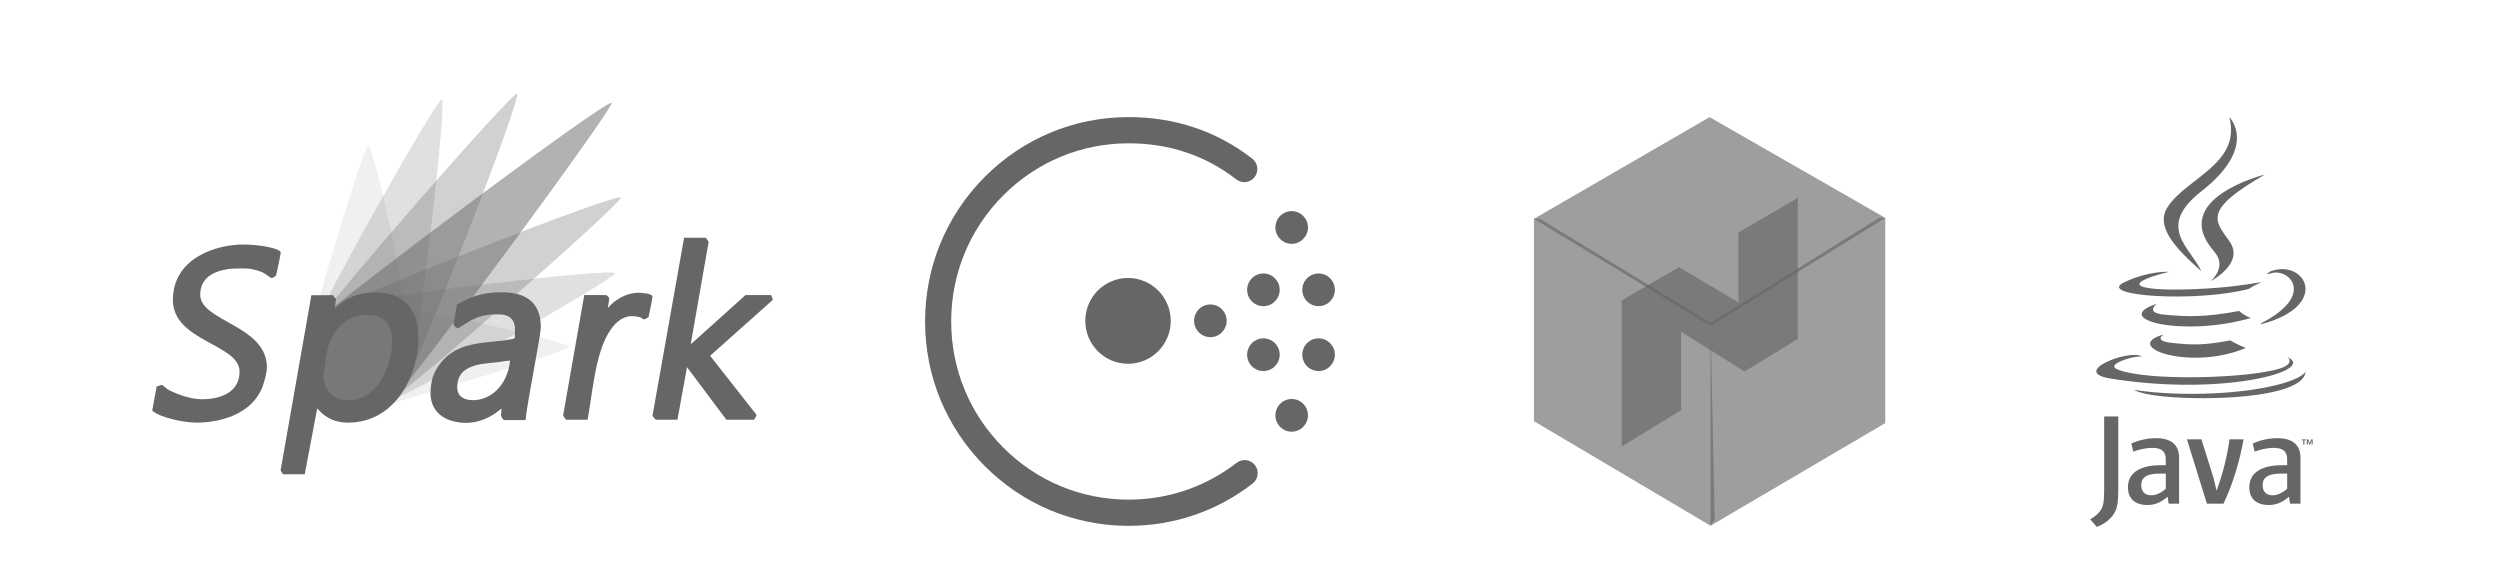 <svg width="427" height="100" viewBox="0 0 427 100" fill="none" xmlns="http://www.w3.org/2000/svg">
<rect width="427" height="100" fill="white"/>
<rect width="106" height="65" transform="translate(26 16)" fill="white"/>
<path opacity="0.5" d="M54.539 54.569C58.109 50.954 103.681 16.817 104.458 17.592C105.056 18.188 71.172 64.101 67.582 67.695C63.993 71.29 58.169 71.25 54.579 67.636C50.969 64.021 50.969 58.163 54.539 54.569Z" fill="#666666"/>
<path opacity="0.3" d="M56.553 52.96C60.941 50.398 105.495 32.804 106.034 33.757C106.453 34.491 70.136 66.483 65.728 69.025C61.341 71.567 55.737 70.037 53.203 65.59C50.67 61.181 52.166 55.522 56.553 52.96Z" fill="#666666"/>
<path opacity="0.3" d="M69.178 65.629C71.731 61.221 89.24 16.54 88.303 16.004C87.566 15.587 55.696 52.027 53.143 56.435C50.61 60.844 52.145 66.463 56.573 68.986C60.981 71.527 66.625 70.019 69.178 65.629Z" fill="#666666"/>
<path opacity="0.2" d="M58.688 52.027C63.594 50.697 104.737 45.632 105.037 46.685C105.256 47.499 68.301 68.588 63.395 69.918C58.488 71.249 53.462 68.31 52.166 63.365C50.87 58.421 53.801 53.357 58.688 52.027Z" fill="#666666"/>
<path opacity="0.1" d="M58.688 52.027C63.594 50.697 96.84 58.182 97.119 59.216C97.338 60.029 68.28 68.569 63.374 69.899C58.468 71.23 53.443 68.291 52.146 63.346C50.87 58.421 53.801 53.357 58.688 52.027Z" fill="#666666"/>
<path opacity="0.1" d="M70.115 63.465C71.451 58.54 63.972 25.198 62.916 24.921C62.098 24.702 53.602 53.834 52.286 58.759C50.969 63.684 53.901 68.728 58.827 69.999C63.733 71.309 68.799 68.39 70.115 63.465Z" fill="#666666"/>
<path opacity="0.2" d="M70.115 63.465C71.451 58.54 76.478 17.275 75.441 16.996C74.623 16.778 53.622 53.833 52.286 58.779C50.97 63.704 53.901 68.748 58.828 70.019C63.733 71.329 68.799 68.39 70.115 63.465Z" fill="#666666"/>
<path d="M64.093 49.922C61.958 49.922 59.346 50.498 57.212 52.702C57.212 52.126 57.371 51.391 57.371 51.153C57.371 50.736 57.053 50.995 56.953 50.419H53.183L47.938 80.266C47.938 80.504 48.178 80.762 48.357 81H52.047L54.181 69.741C55.816 71.707 57.711 72.183 59.426 72.183C67.782 72.183 71.472 63.704 71.472 57.747C71.472 53.337 69.337 49.922 64.093 49.922ZM59.505 68.351C56.792 68.351 55.236 66.484 55.236 64.101C55.236 63.863 55.555 61.897 55.736 60.765C56.314 56.436 59.186 53.755 62.775 53.755C65.887 53.755 66.964 55.88 66.964 58.322C66.964 61.817 64.91 68.351 59.505 68.351Z" fill="#666666"/>
<path d="M46.981 42.495C45.425 41.998 43.211 41.76 41.576 41.76C36.83 41.76 29.53 44.124 29.53 51.233C29.53 58.322 40.917 58.74 40.917 63.466C40.917 67.299 37.149 68.192 34.535 68.192C32.82 68.192 30.686 67.537 29.05 66.722C28.472 66.484 27.815 65.75 27.655 65.75C27.415 65.75 26.997 65.988 26.757 65.988L26 70.137C27.396 71.369 31.484 72.183 33.538 72.183C37.149 72.183 43.052 71.031 44.926 65.828C45.245 64.775 45.584 63.624 45.584 62.73C45.584 55.561 34.196 54.906 34.196 50.339C34.196 46.506 38.285 45.851 40.678 45.851C42.154 45.851 42.812 45.772 44.606 46.427C45.185 46.586 46.162 47.48 46.401 47.48C46.561 47.48 46.98 47.241 47.139 47.063C47.458 45.832 47.956 43.309 47.956 43.151C47.958 42.812 46.981 42.495 46.981 42.495Z" fill="#666666"/>
<path d="M85.731 49.922C83.019 49.922 80.905 50.339 78.033 52.046C78.033 52.205 78.033 52.364 77.953 52.543C77.793 53.516 77.454 55.243 77.454 55.403C77.454 55.641 78.033 56.058 78.192 56.058C78.431 56.058 79.906 54.906 80.904 54.509C81.483 54.191 82.3 53.933 82.958 53.854C83.536 53.695 84.673 53.695 84.832 53.695C86.069 53.695 87.625 53.774 87.944 55.82V57.607C87.864 57.686 87.864 57.845 87.785 57.845C83.357 58.897 77.374 57.607 74.263 63.565C73.764 64.538 73.525 66.007 73.525 67.08C73.525 70.912 76.716 72.223 79.588 72.223C81.563 72.223 83.677 71.488 85.651 69.78C85.651 70.356 85.572 70.753 85.572 70.932C85.572 71.17 85.811 71.508 86.071 71.746H89.761C90 68.966 92.373 57.309 92.373 55.84C92.352 51.391 89.5 49.922 85.731 49.922ZM87.107 61.738C86.608 65.908 83.756 68.351 80.805 68.351C79.329 68.351 78.093 67.775 78.093 66.146C78.093 61.658 83.418 62.235 85.791 61.738C86.11 61.659 86.688 61.659 87.107 61.579V61.738Z" fill="#666666"/>
<path d="M109.065 50.002C107.27 50.002 105.296 50.895 103.82 52.603C103.9 52.027 104.06 51.213 104.06 50.974C104.06 50.816 103.741 50.557 103.56 50.398H99.791L96.181 70.952C96.261 71.19 96.5 71.449 96.68 71.686H100.37C100.949 68.35 101.308 64.934 102.085 61.738C102.643 59.434 104.299 53.993 107.989 53.993C108.148 53.993 108.966 54.072 109.464 54.231C109.624 54.231 109.704 54.548 109.963 54.548C110.122 54.548 110.621 54.31 110.78 54.132C111.02 53.08 111.439 50.875 111.439 50.697C111.439 50.081 109.404 50.002 109.065 50.002Z" fill="#666666"/>
<path d="M132 51.213C131.92 50.974 131.841 50.637 131.681 50.398H127.334L118.079 58.719L118 58.64L121.032 41.343C120.952 41.105 120.713 40.846 120.532 40.609H116.843L111.438 71.032C111.597 71.27 111.857 71.528 112.016 71.687H115.706L117.342 62.711L124.063 71.687H128.809C128.968 71.449 129.128 71.111 129.228 70.873L121.29 60.765L132 51.213Z" fill="#666666"/>
<rect width="70" height="70" transform="translate(158 20)" fill="white"/>
<path d="M192.77 89.813C183.484 89.813 174.753 86.182 168.186 79.59C161.62 72.996 158.003 64.231 158.003 54.907C158.003 45.583 161.62 36.817 168.186 30.224C174.753 23.631 183.484 20 192.77 20C200.558 20 207.753 22.326 213.893 27.106C214.125 27.286 214.318 27.51 214.463 27.765C214.609 28.021 214.702 28.302 214.739 28.594C214.776 28.886 214.755 29.182 214.677 29.465C214.6 29.749 214.468 30.015 214.289 30.247C214.109 30.479 213.886 30.674 213.632 30.819C213.377 30.965 213.097 31.059 212.806 31.096C212.516 31.133 212.221 31.112 211.938 31.034C211.656 30.957 211.392 30.824 211.16 30.644C205.81 26.478 199.559 24.477 192.77 24.477C184.675 24.477 177.064 27.643 171.34 33.39C165.615 39.138 162.463 46.779 162.463 54.907C162.463 63.035 165.615 70.676 171.34 76.423C177.064 82.171 184.675 85.336 192.77 85.336C199.515 85.336 205.898 83.16 211.229 79.043C211.698 78.681 212.291 78.521 212.877 78.598C213.464 78.675 213.996 78.982 214.356 79.453C214.717 79.924 214.876 80.519 214.8 81.108C214.723 81.696 214.417 82.23 213.948 82.592C207.83 87.316 200.507 89.813 192.77 89.813V89.813ZM199.964 54.805C199.964 58.851 196.697 62.132 192.667 62.132C188.636 62.132 185.369 58.851 185.369 54.805C185.369 50.759 188.636 47.478 192.667 47.478C196.697 47.478 199.964 50.759 199.964 54.805ZM209.514 54.794C209.514 56.336 208.269 57.587 206.732 57.587C205.196 57.587 203.951 56.336 203.951 54.794C203.951 53.251 205.196 52.001 206.732 52.001C208.269 52.001 209.514 53.251 209.514 54.794ZM218.571 49.502C218.571 51.045 217.326 52.295 215.789 52.295C214.253 52.295 213.008 51.045 213.008 49.502C213.008 47.96 214.253 46.709 215.789 46.709C217.326 46.709 218.571 47.96 218.571 49.502V49.502ZM218.571 60.583C218.571 62.126 217.326 63.376 215.789 63.376C214.253 63.376 213.008 62.125 213.008 60.583C213.008 59.04 214.253 57.79 215.789 57.79C217.326 57.79 218.571 59.04 218.571 60.583ZM227.997 49.502C227.997 51.045 226.751 52.295 225.215 52.295C223.679 52.295 222.434 51.045 222.434 49.502C222.434 47.96 223.679 46.709 225.215 46.709C226.752 46.709 227.997 47.96 227.997 49.502V49.502ZM223.402 38.851C223.402 40.394 222.157 41.644 220.62 41.644C219.084 41.644 217.839 40.394 217.839 38.851C217.839 37.309 219.084 36.058 220.62 36.058C222.157 36.058 223.402 37.309 223.402 38.851ZM223.402 70.94C223.402 72.483 222.157 73.733 220.62 73.733C219.084 73.733 217.839 72.482 217.839 70.94C217.839 69.397 219.084 68.147 220.62 68.147C222.157 68.147 223.402 69.397 223.402 70.94ZM227.997 60.583C227.997 62.126 226.751 63.376 225.215 63.376C223.679 63.376 222.434 62.125 222.434 60.583C222.434 59.04 223.679 57.79 225.215 57.79C226.752 57.79 227.997 59.04 227.997 60.583Z" fill="#666666"/>
<rect width="60" height="70" transform="translate(262 20)" fill="white"/>
<path fill-rule="evenodd" clip-rule="evenodd" d="M262 37.371V71.939L292.163 89.791L292.863 88.682L292.163 55.132L263.037 37.391L262 37.371Z" fill="#666666" fill-opacity="0.63"/>
<path fill-rule="evenodd" clip-rule="evenodd" d="M322 37.209V72.264L292.163 89.792V55.132L320.907 37.235L322 37.209Z" fill="#666666" fill-opacity="0.63"/>
<path fill-rule="evenodd" clip-rule="evenodd" d="M292 20.006L322 37.209L292.163 55.711L262 37.372L292 20.006Z" fill="#666666" fill-opacity="0.63"/>
<path fill-rule="evenodd" clip-rule="evenodd" d="M307.069 33.791L296.922 39.703V51.636L286.756 45.627L276.98 51.323V76.264L287.127 70.07V56.645L297.964 63.455L307.069 57.897V33.791Z" fill="#666666" fill-opacity="0.63"/>
<g clip-path="url(#clip0)">
<rect width="38" height="70" transform="translate(357 20)" fill="white"/>
<path d="M393.399 75.198H393.133V75.05H393.85V75.198H393.585V75.934H393.399V75.198V75.198ZM394.829 75.236H394.825L394.561 75.934H394.44L394.178 75.236H394.175V75.934H393.999V75.05H394.257L394.501 75.676L394.743 75.05H395V75.934H394.829L394.829 75.236V75.236Z" fill="#666666"/>
<path d="M369.564 57.131C369.564 57.131 367.711 58.198 370.882 58.559C374.723 58.993 376.687 58.931 380.92 58.138C380.92 58.138 382.033 58.829 383.587 59.427C374.097 63.455 362.11 59.194 369.564 57.131ZM368.404 51.875C368.404 51.875 366.326 53.398 369.499 53.724C373.603 54.143 376.844 54.177 382.451 53.108C382.451 53.108 383.227 53.886 384.447 54.312C372.973 57.635 360.193 54.574 368.404 51.875" fill="#666666"/>
<path d="M378.18 42.959C380.518 45.625 377.566 48.025 377.566 48.025C377.566 48.025 383.503 44.989 380.776 41.188C378.229 37.644 376.276 35.883 386.849 29.81C386.849 29.81 370.253 33.915 378.18 42.959" fill="#666666"/>
<path d="M390.731 61.019C390.731 61.019 392.102 62.138 389.221 63.003C383.744 64.647 366.422 65.143 361.611 63.069C359.881 62.323 363.125 61.289 364.145 61.072C365.209 60.844 365.817 60.886 365.817 60.886C363.894 59.544 353.384 63.521 360.479 64.66C379.828 67.768 395.75 63.261 390.731 61.019V61.019ZM370.454 46.429C370.454 46.429 361.644 48.502 367.334 49.255C369.737 49.573 374.527 49.501 378.988 49.131C382.635 48.826 386.296 48.179 386.296 48.179C386.296 48.179 385.01 48.724 384.08 49.353C375.133 51.683 357.849 50.599 362.825 48.215C367.033 46.201 370.454 46.429 370.454 46.429V46.429ZM386.26 55.178C395.355 50.498 391.15 46 388.214 46.606C387.495 46.755 387.174 46.883 387.174 46.883C387.174 46.883 387.441 46.469 387.951 46.289C393.758 44.268 398.224 52.252 386.077 55.414C386.077 55.414 386.218 55.29 386.26 55.178Z" fill="#666666"/>
<path d="M380.776 20.005C380.776 20.005 385.813 24.994 375.999 32.667C368.129 38.822 374.204 42.332 375.995 46.342C371.402 42.237 368.03 38.624 370.292 35.261C373.612 30.324 382.808 27.931 380.776 20.005" fill="#666666"/>
<path d="M371.348 67.861C380.078 68.415 393.484 67.554 393.802 63.463C393.802 63.463 393.191 65.014 386.587 66.246C379.136 67.634 369.945 67.472 364.494 66.582C364.495 66.582 365.61 67.497 371.348 67.861" fill="#666666"/>
<path d="M369.917 83.493C369.094 84.2 368.224 84.597 367.443 84.597C366.329 84.597 365.727 83.935 365.727 82.874C365.727 81.726 366.372 80.887 368.96 80.887H369.917L369.917 83.493V83.493ZM372.19 86.032V78.172C372.19 76.164 371.034 74.839 368.245 74.839C366.618 74.839 365.192 75.237 364.033 75.745L364.368 77.136C365.28 76.804 366.461 76.496 367.62 76.496C369.226 76.496 369.917 77.136 369.917 78.46V79.454H369.116C365.214 79.454 363.453 80.954 363.453 83.205C363.453 85.148 364.613 86.253 366.797 86.253C368.201 86.253 369.249 85.679 370.229 84.839L370.407 86.032L372.19 86.032V86.032ZM379.774 86.032H376.94L373.529 75.038H376.004L378.12 81.793L378.591 83.824C379.662 80.887 380.419 77.907 380.798 75.038H383.206C382.56 78.658 381.4 82.632 379.774 86.032V86.032ZM390.647 83.493C389.822 84.2 388.95 84.597 388.17 84.597C387.057 84.597 386.454 83.935 386.454 82.874C386.454 81.726 387.1 80.887 389.687 80.887H390.647V83.493ZM392.919 86.032V78.172C392.919 76.164 391.76 74.839 388.975 74.839C387.346 74.839 385.92 75.237 384.761 75.745L385.096 77.136C386.008 76.804 387.191 76.496 388.35 76.496C389.955 76.496 390.647 77.136 390.647 78.46V79.454H389.844C385.94 79.454 384.181 80.954 384.181 83.205C384.181 85.148 385.34 86.253 387.524 86.253C388.928 86.253 389.976 85.679 390.957 84.839L391.136 86.032L392.919 86.032V86.032ZM360.962 87.898C360.314 88.835 359.267 89.576 358.122 89.995L357 88.688C357.872 88.245 358.62 87.529 358.967 86.863C359.268 86.27 359.392 85.506 359.392 83.679V71.129H361.806V83.507C361.806 85.95 361.609 86.936 360.962 87.898" fill="#666666"/>
</g>
<defs>
<clipPath id="clip0">
<rect width="38" height="70" fill="white" transform="translate(357 20)"/>
</clipPath>
</defs>
</svg>
